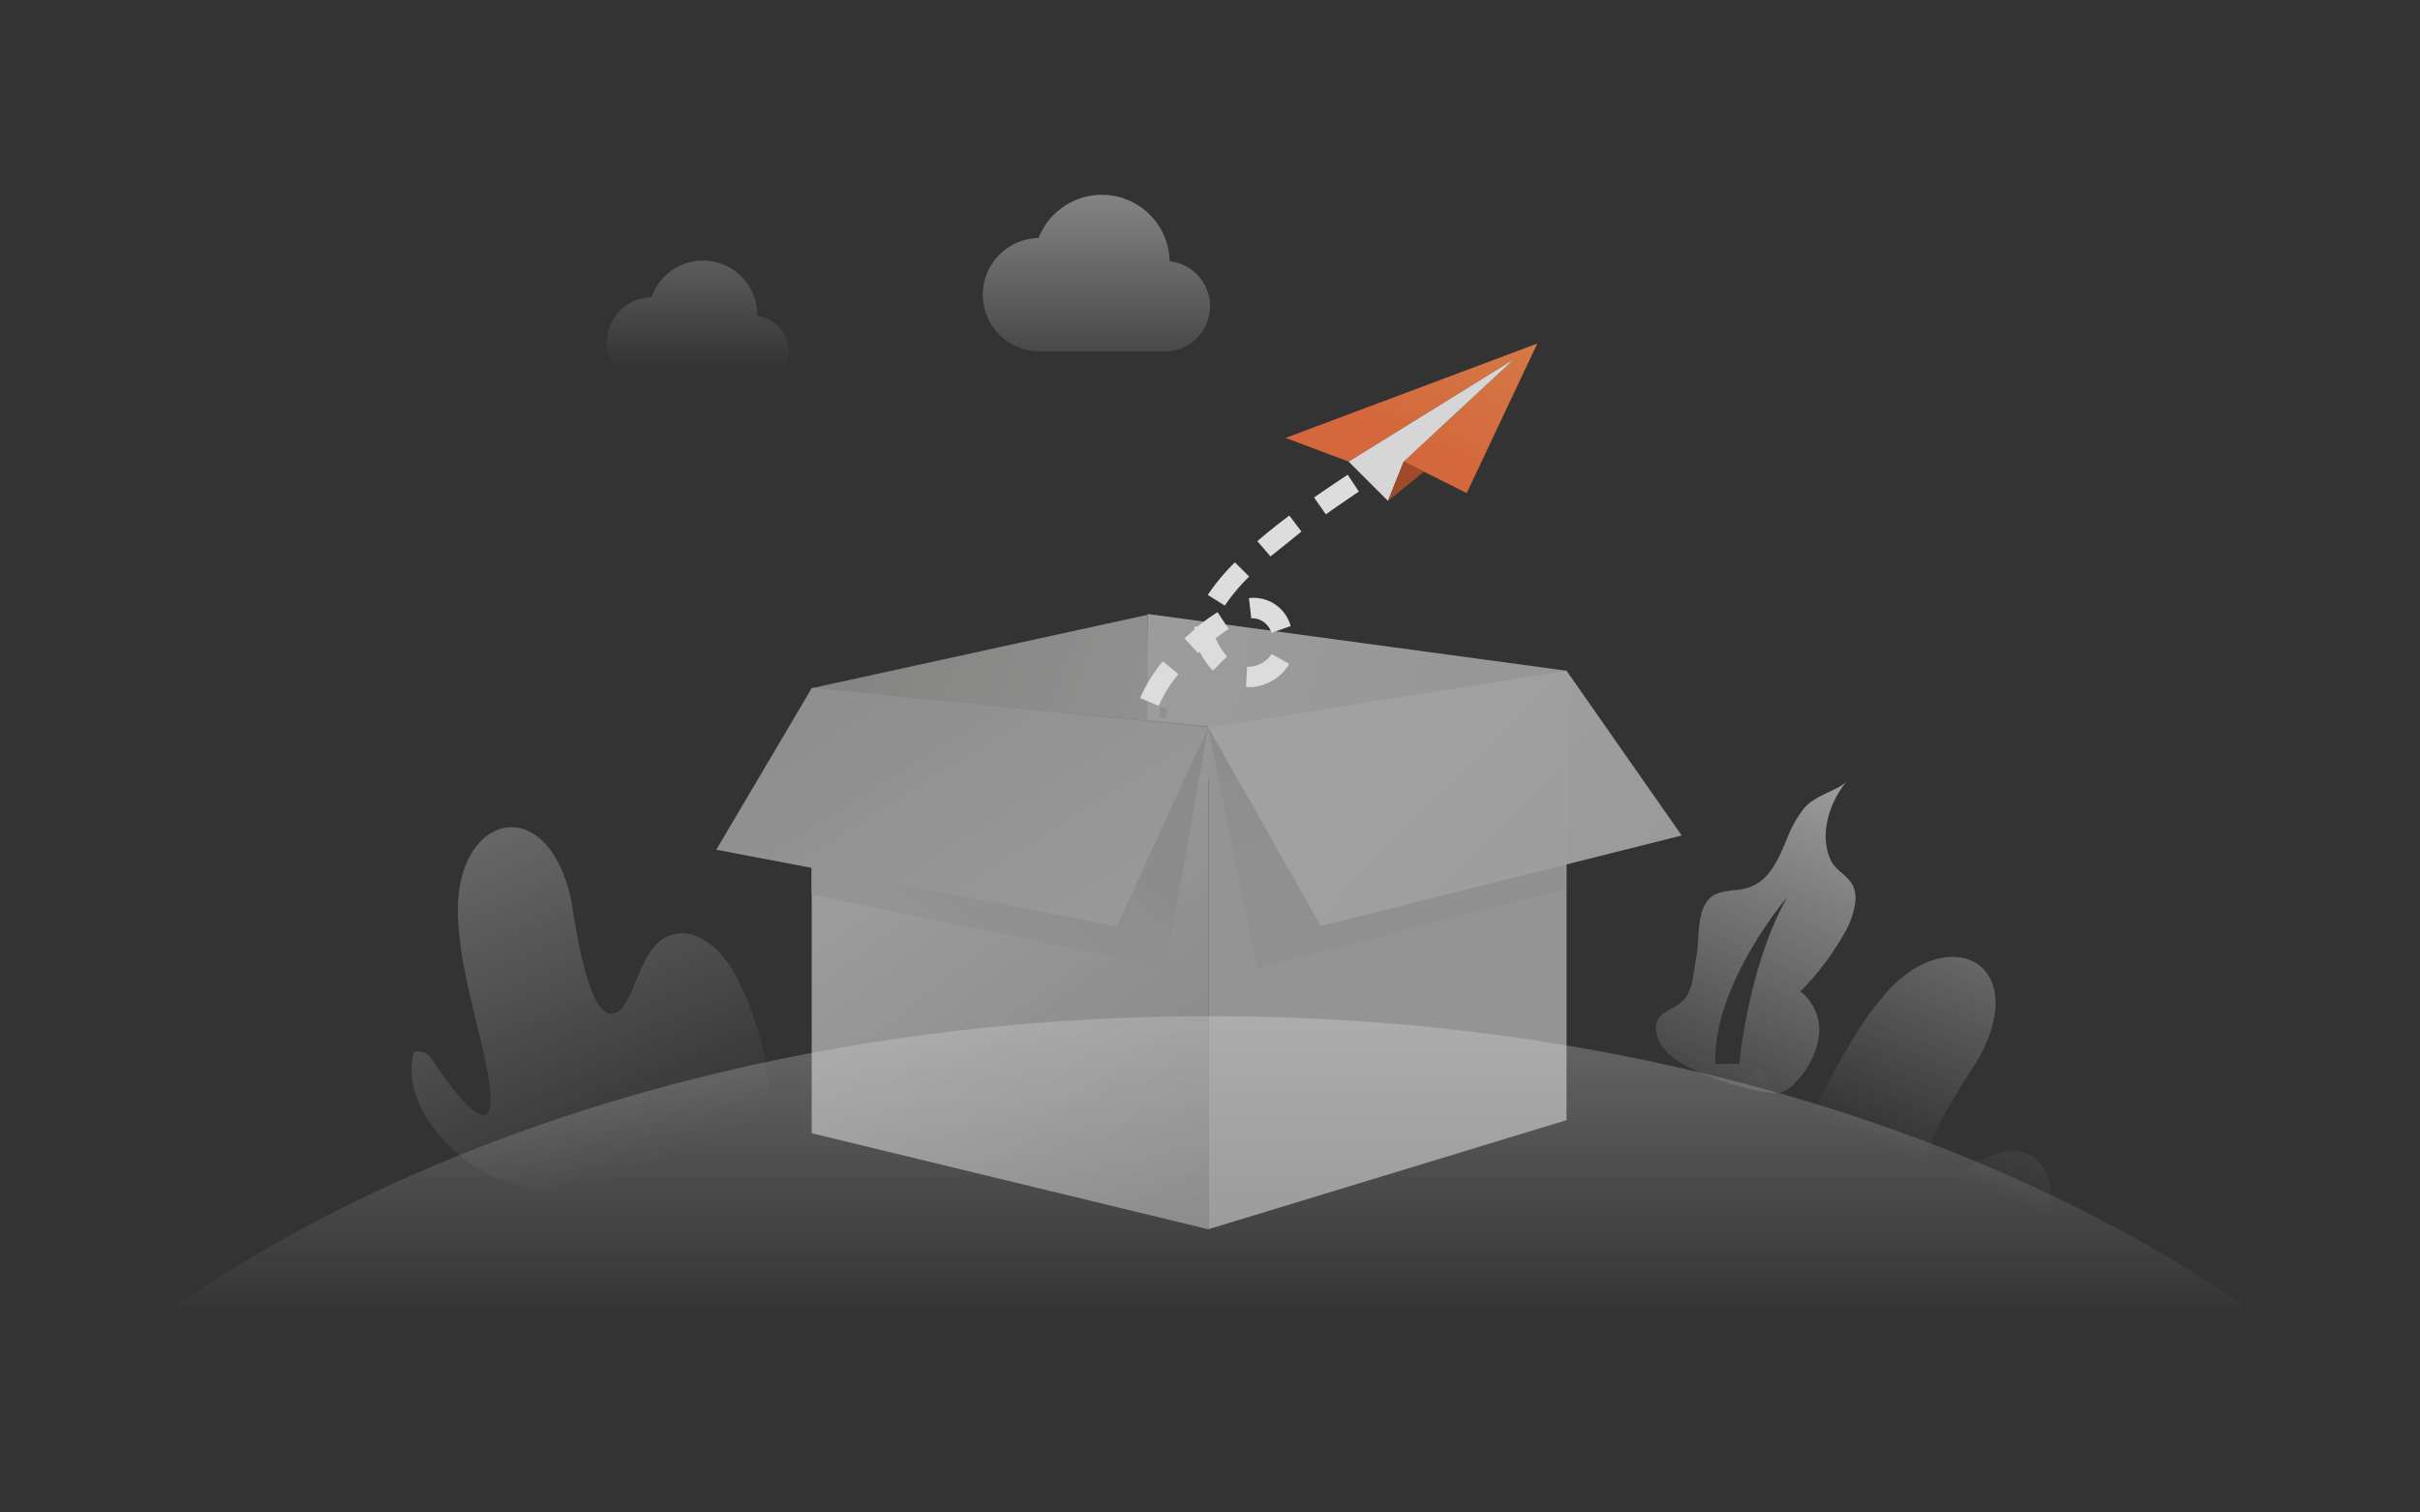 <svg id="图层_1" data-name="图层 1" xmlns="http://www.w3.org/2000/svg" xmlns:xlink="http://www.w3.org/1999/xlink" viewBox="0 0 240 150"><rect x="0" y="0" width="240" height="150" fill="#333333" stroke="none"/><defs><style>.cls-1{fill:url(#未命名的渐变);}.cls-2{fill:url(#未命名的渐变_2);}.cls-3{fill:url(#未命名的渐变_3);}.cls-4{fill:url(#未命名的渐变_4);}.cls-5{fill:url(#未命名的渐变_5);}.cls-6{fill:url(#未命名的渐变_6);}.cls-7{opacity:0.55;}.cls-8{fill:url(#未命名的渐变_8);}.cls-9{fill:url(#未命名的渐变_9);}.cls-10{fill:url(#未命名的渐变_10);}.cls-11{fill:url(#未命名的渐变_11);}.cls-12,.cls-15{opacity:0.99;isolation:isolate;}.cls-12{fill:url(#未命名的渐变_12);}.cls-13{fill:url(#未命名的渐变_13);}.cls-14{fill:url(#未命名的渐变_14);}.cls-15{fill:url(#未命名的渐变_15);}.cls-16{fill:none;stroke:#ddd;}.cls-17{fill:url(#未命名的渐变_16);}.cls-18{opacity:0.8;}.cls-19{fill:url(#未命名的渐变_22);}.cls-20{fill:#fff;}.cls-21{fill:#ba5025;}</style><linearGradient id="未命名的渐变" x1="2323.53" y1="1162.78" x2="2324.17" y2="1161.2" gradientTransform="matrix(63.93, 0, 0, -65.41, -148519.23, 76069.2)" gradientUnits="userSpaceOnUse"><stop offset="0" stop-color="#d2d2d2"/><stop offset="1" stop-color="#d2d2d2" stop-opacity="0"/></linearGradient><linearGradient id="未命名的渐变_2" x1="2320.13" y1="1162.79" x2="2319.78" y2="1161.87" gradientTransform="matrix(59.26, 0, 0, -64.97, -137276.31, 75603.41)" xlink:href="#未命名的渐变"/><linearGradient id="未命名的渐变_3" x1="2354.98" y1="1164.92" x2="2354.98" y2="1163.14" gradientTransform="matrix(370.52, 0, 0, -51.85, -872442.13, 60440.36)" xlink:href="#未命名的渐变"/><linearGradient id="未命名的渐变_4" x1="2292.91" y1="1163.36" x2="2292.57" y2="1162.24" gradientTransform="matrix(35.77, 0, 0, -55.85, -81841.5, 65024.33)" xlink:href="#未命名的渐变"/><linearGradient id="未命名的渐变_5" x1="2288.89" y1="1171.19" x2="2288.89" y2="1169.36" gradientTransform="matrix(32.84, 0, 0, -22.82, -75093.88, 26721.24)" xlink:href="#未命名的渐变"/><linearGradient id="未命名的渐变_6" x1="2302.06" y1="1168.07" x2="2302.06" y2="1166.58" gradientTransform="matrix(40.65, 0, 0, -28.39, -93474.27, 33159.73)" xlink:href="#未命名的渐变"/><linearGradient id="未命名的渐变_8" x1="2328.93" y1="1166.42" x2="2329.34" y2="1166.38" gradientTransform="matrix(75.57, 0, 0, -33.04, -175883.03, 38604.85)" gradientUnits="userSpaceOnUse"><stop offset="0" stop-color="#f2f2f2"/><stop offset="1" stop-color="#e9e9e9"/></linearGradient><linearGradient id="未命名的渐变_9" x1="2321.26" y1="1172.93" x2="2321.76" y2="1172.87" gradientTransform="matrix(60.2, 0, 0, -20.06, -139652.9, 23596.19)" gradientUnits="userSpaceOnUse"><stop offset="0" stop-color="#cac9c6"/><stop offset="1" stop-color="#dedede"/></linearGradient><linearGradient id="未命名的渐变_10" x1="2327.81" y1="1159.55" x2="2327.46" y2="1160.18" gradientTransform="matrix(71.05, 0, 0, -96.94, -165274.38, 112533.93)" gradientUnits="userSpaceOnUse"><stop offset="0" stop-color="#c5c5c5"/><stop offset="1" stop-color="#fff"/></linearGradient><linearGradient id="未命名的渐变_11" x1="2327.42" y1="1162.97" x2="2327.72" y2="1163.24" gradientTransform="matrix(71.1, 0, 0, -50.16, -165390.97, 58427.96)" gradientUnits="userSpaceOnUse"><stop offset="0" stop-color="#e3e3e3"/><stop offset="1" stop-color="#d3d3d3"/></linearGradient><linearGradient id="未命名的渐变_12" x1="2323.44" y1="1159.92" x2="2323.78" y2="1159.23" gradientTransform="matrix(64.2, 0, 0, -100.07, -149025.93, 116158.03)" gradientUnits="userSpaceOnUse"><stop offset="0" stop-color="#e5e5e5"/><stop offset="1" stop-color="#e8e8e8"/></linearGradient><linearGradient id="未命名的渐变_13" x1="2323.52" y1="1162.75" x2="2323.42" y2="1163.06" gradientTransform="matrix(64.15, 0, 0, -52.2, -148909.3, 60776.85)" gradientUnits="userSpaceOnUse"><stop offset="0" stop-color="#ddd"/><stop offset="1" stop-color="#d3d3d3"/></linearGradient><linearGradient id="未命名的渐变_14" x1="2334.35" y1="1164.25" x2="2333.91" y2="1164.59" gradientTransform="matrix(88.14, 0, 0, -42.6, -205632.93, 49685.51)" gradientUnits="userSpaceOnUse"><stop offset="0" stop-color="#eee"/><stop offset="1" stop-color="#dadbda"/></linearGradient><linearGradient id="未命名的渐变_15" x1="2332.55" y1="1163.82" x2="2333.1" y2="1163.53" gradientTransform="matrix(84.83, 0, 0, -45.74, -197732.97, 53309.62)" gradientUnits="userSpaceOnUse"><stop offset="0" stop-color="#fafafa"/><stop offset="1" stop-color="#ebebeb"/></linearGradient><linearGradient id="未命名的渐变_16" x1="2296.74" y1="1164.26" x2="2296.56" y2="1163.97" gradientTransform="matrix(37.42, 0, 0, -41.75, -85814.34, 48663.43)" gradientUnits="userSpaceOnUse"><stop offset="0" stop-color="#ddd"/><stop offset="1" stop-color="#dcdcdc"/></linearGradient><linearGradient id="未命名的渐变_22" x1="2308.84" y1="1168.17" x2="2308.44" y2="1167.7" gradientTransform="matrix(45.15, 0, 0, -26.8, -104079.31, 31341.39)" gradientUnits="userSpaceOnUse"><stop offset="0" stop-color="#fd9351"/><stop offset="1" stop-color="#fd763e"/></linearGradient></defs><g id="编组-2"><path id="路径" class="cls-1" d="M48.83,116.62c-4.38-2-9.13-7.29-7.78-12.3a1.63,1.63,0,0,1,1.76.69s7.6,11.87,5.47.95c-1-5.13-2.74-10.1-2.87-15.4C45.18,80.93,54,78.25,56.57,88.9c.33,1.41,1.62,12.85,4.54,11.54a2.1,2.1,0,0,0,.88-.89c1.48-2.43,1.92-6,4.64-6.83,2.39-.75,4.74,1.32,6,3.46,2.61,4.34,6.09,15.15.76,18.81s-18.78,4.24-24.53,1.68Z"/><path id="路径-2" data-name="路径" class="cls-2" d="M171.91,120.3c-1.93-4.41-1.88-11.53,2.5-14.35a1.63,1.63,0,0,1,.82,1.72s-2.33,13.9,3.42,4.37c2.73-4.49,4.78-9.32,8.2-13.35,6.28-7.34,14.65-3.35,9.4,6.25-.69,1.27-7.43,10.62-4.38,11.62a2.14,2.14,0,0,0,1.25-.08c2.73-.81,5.46-3.16,8-2,2.26,1,2.62,4.15,2.14,6.6-1,5-5.81,10.53-12.22,9.67s-16.64-4.67-19.16-10.43Z"/><path id="路径-3" data-name="路径" class="cls-3" d="M222.54,129.48c-25.76-17.68-62.18-28.7-102.54-28.7s-76.78,11-102.54,28.7Z"/><path id="形状结合" class="cls-4" d="M183.14,77.48c-1.63,2-2.68,5-1.7,7.55.67,1.79,2.71,1.8,2.57,4.29a8.07,8.07,0,0,1-1.25,3.48,26.34,26.34,0,0,1-4.21,5.53,4.86,4.86,0,0,1,1.83,4.5,8.09,8.09,0,0,1-2.31,4.49,3.24,3.24,0,0,1-1.36,1,3.47,3.47,0,0,1-1.57,0A27.45,27.45,0,0,1,167.8,106c-1.44-.69-2.92-1.64-3.41-3.14-.57-1.72.33-2.27,1.31-2.81l.25-.14a3.36,3.36,0,0,0,1.3-1.08c.72-1.18.74-2.75,1-4.06.37-1.93-.18-5.46,2.24-6.22.94-.29,2-.22,2.89-.52,2-.65,2.88-2.57,3.69-4.5l.15-.35a11.63,11.63,0,0,1,1.68-3C179.91,78.9,182.46,78.31,183.14,77.48ZM177.23,89s-7.36,8.58-7.12,16.52h2.38S173.35,95.9,177.23,89Z"/><path id="路径-4" data-name="路径" class="cls-5" d="M75.1,31.32h0a5.39,5.39,0,0,0-10.49-1.83,4.49,4.49,0,1,0,.14,9h9.9a3.59,3.59,0,0,0,.45-7.15Z"/><path id="路径-5" data-name="路径" class="cls-6" d="M116,25.89v0A6.73,6.73,0,0,0,103,23.61a5.62,5.62,0,0,0,.18,11.24h12.3a4.48,4.48,0,0,0,.56-8.93Z"/></g><g class="cls-7"><polygon id="路径-6" data-name="路径" class="cls-8" points="113.82 60.89 113.53 79.18 155.36 66.52 113.82 60.89"/><polygon id="路径-7" data-name="路径" class="cls-9" points="80.5 68.25 113.82 60.97 113.82 72.07 80.5 68.25"/><polygon id="路径-8" data-name="路径" class="cls-10" points="80.5 68.25 119.83 72.15 119.83 121.91 80.5 112.39 80.5 68.25"/><polygon id="矩形" class="cls-11" points="80.5 68.25 119.86 72 115.57 96.02 80.5 88.71 80.5 68.25"/><polygon id="路径-9" data-name="路径" class="cls-12" points="119.83 72.15 155.36 66.52 155.36 111.09 119.83 121.91 119.83 72.15"/><polygon id="矩形-2" data-name="矩形" class="cls-13" points="119.86 72.27 152.03 67.13 155.36 88.17 124.61 96.02 119.86 72.27"/><polygon id="路径-10" data-name="路径" class="cls-14" points="80.5 68.25 71.04 84.27 110.75 91.84 119.83 72.15 80.5 68.25"/><polygon id="路径-11" data-name="路径" class="cls-15" points="119.83 72.15 131 91.84 166.78 82.86 155.36 66.52 119.83 72.15"/><path id="路径-12" data-name="路径" class="cls-16" d="M115,70.65c.22,0,.45.06.68.07"/></g><g id="路径-19"><path class="cls-17" d="M114.91,70l-1.84-.77a15.07,15.07,0,0,1,2.25-3.64l1.55,1.27A13,13,0,0,0,114.91,70Zm8.9-1.87h-.24l.11-2h.13a2.76,2.76,0,0,0,2.3-1.28l1.75,1A4.74,4.74,0,0,1,123.81,68.15Zm-3.53-1.62a8.13,8.13,0,0,1-1.3-1.87l-.15.14-1.36-1.47c.33-.3.67-.6,1-.89a2.64,2.64,0,0,1,0-.28l.28,0a22.83,22.83,0,0,1,2-1.43l1.1,1.67c-.44.29-.86.59-1.28.91a1.78,1.78,0,0,0,.12.29,6.23,6.23,0,0,0,1,1.52Zm5.81-3.74a2,2,0,0,0-2-1.45l-.23-2A3.8,3.8,0,0,1,128,62.09Zm-4.63-2.72L119.78,59a20.46,20.46,0,0,1,2.69-3.23l1.42,1.41A18.47,18.47,0,0,0,121.46,60.07ZM126,55.18l-1.3-1.51c.94-.82,2-1.67,3.17-2.54l1.2,1.59C128,53.57,127,54.4,126,55.18Zm5.47-4.2-1.15-1.64c1.06-.74,2.17-1.49,3.34-2.26l1.1,1.67C133.65,49.51,132.55,50.25,131.51,51Z"/></g><g id="组_2" data-name="组 2" class="cls-18"><path id="路径_6" data-name="路径 6" class="cls-19" d="M127.5,43.43l6.25,2.35,16.39-10.15L139.21,45.78l6.25,3.12,7-14.83Z"/><path id="路径_7" data-name="路径 7" class="cls-20" d="M133.75,45.78l3.9,3.9,1.56-3.9,10.93-10.15Z"/><path id="路径_8" data-name="路径 8" class="cls-21" d="M137.65,49.68l3.57-2.9-2-1Z"/></g></svg>